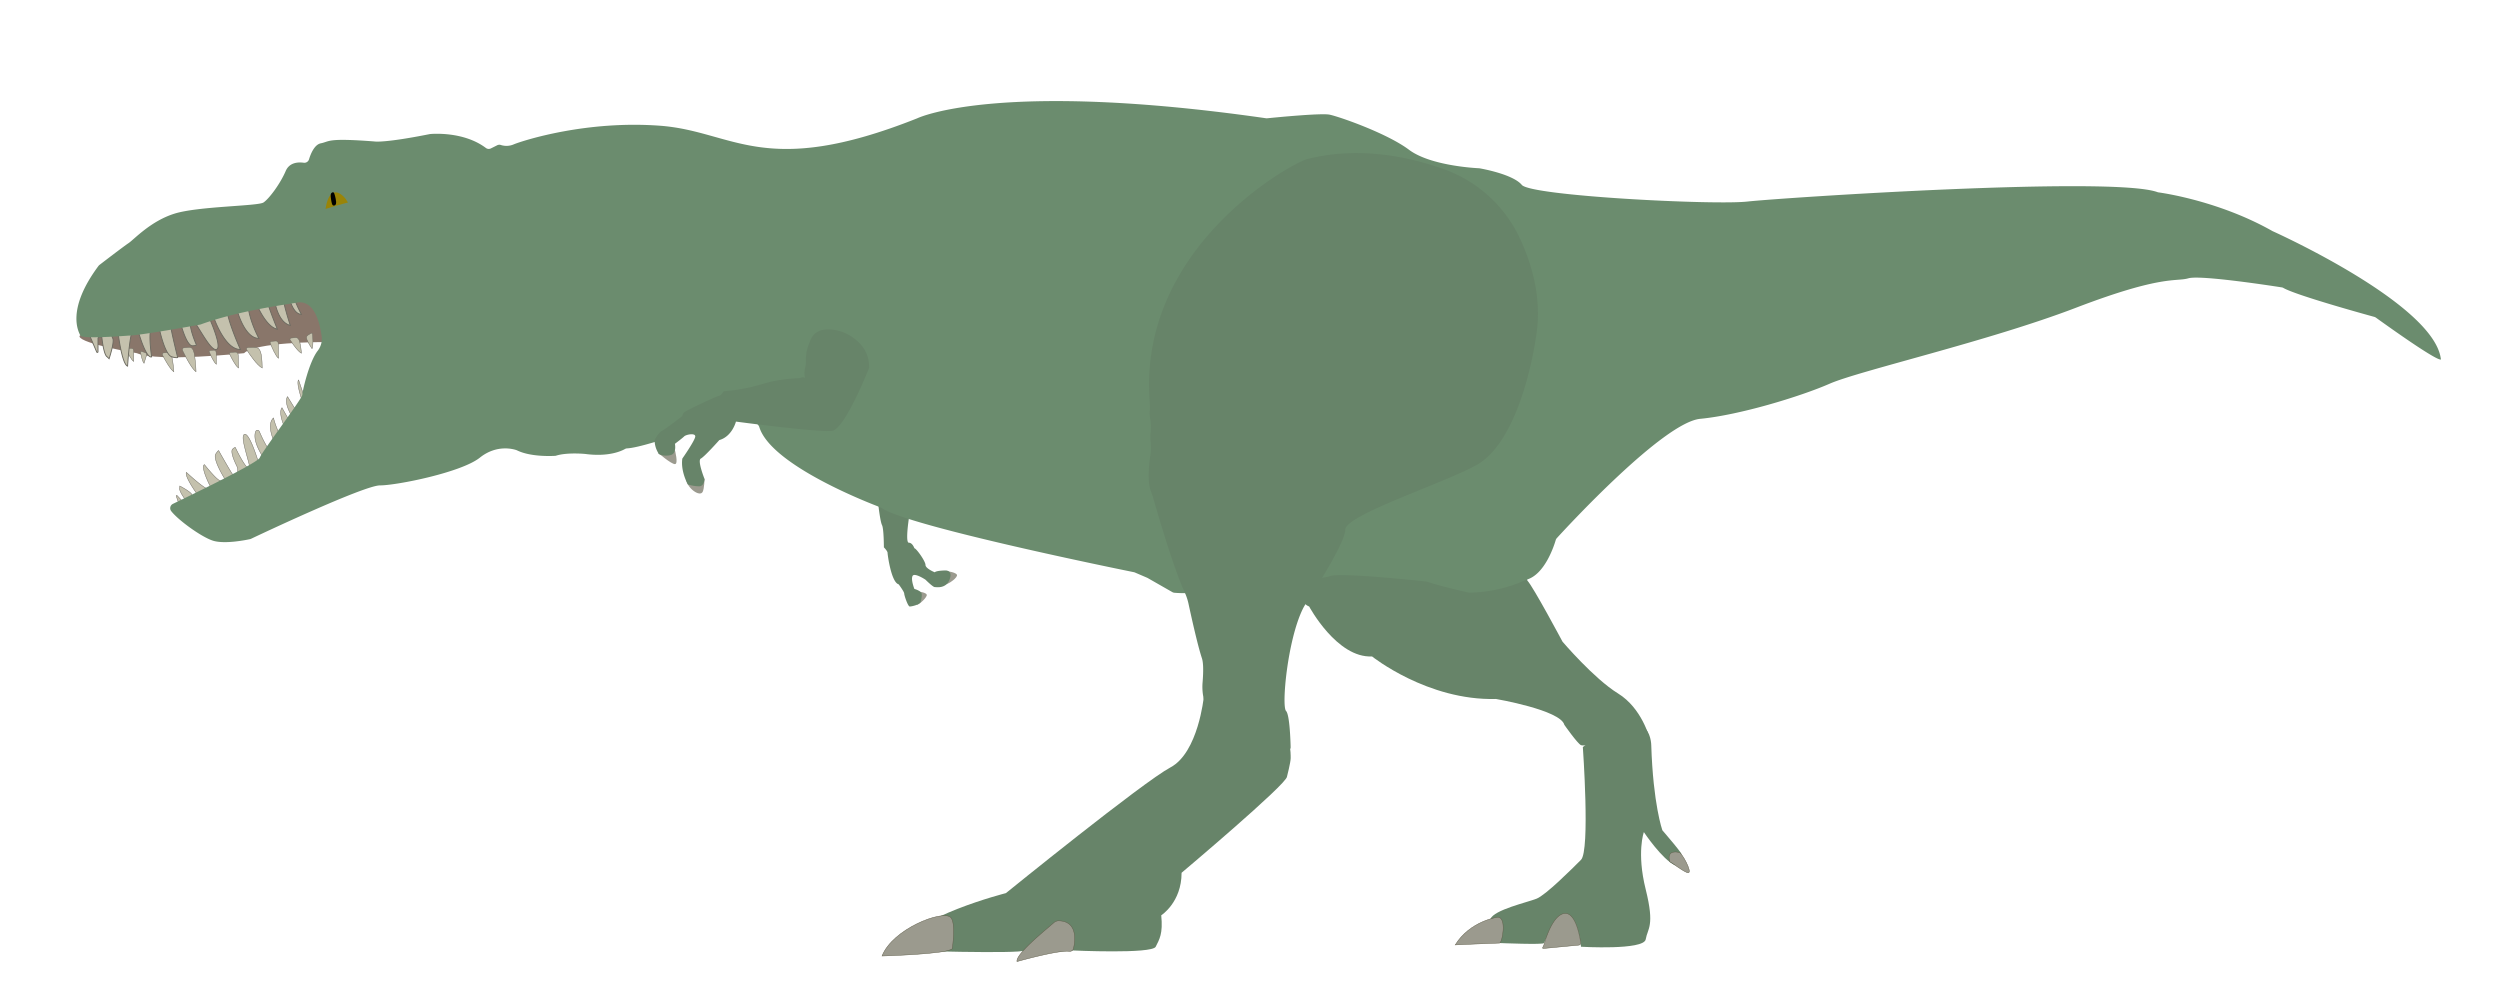 <svg xmlns="http://www.w3.org/2000/svg" viewBox="0 0 1352 540" id="el_lKFJy92un"><style>@-webkit-keyframes kf_el__9KeMdTz9Ts_an_cOdF5UW6Q{0%{-webkit-transform: translate(621.222px, 82.793px) translate(-621.222px, -82.793px) translate(0px, 0px);transform: translate(621.222px, 82.793px) translate(-621.222px, -82.793px) translate(0px, 0px);}25%{-webkit-transform: translate(621.222px, 82.793px) translate(-621.222px, -82.793px) translate(-30px, 110px);transform: translate(621.222px, 82.793px) translate(-621.222px, -82.793px) translate(-30px, 110px);}50%{-webkit-transform: translate(621.222px, 82.793px) translate(-621.222px, -82.793px) translate(-30px, 180px);transform: translate(621.222px, 82.793px) translate(-621.222px, -82.793px) translate(-30px, 180px);}75%{-webkit-transform: translate(621.222px, 82.793px) translate(-621.222px, -82.793px) translate(-30px, 110px);transform: translate(621.222px, 82.793px) translate(-621.222px, -82.793px) translate(-30px, 110px);}100%{-webkit-transform: translate(621.222px, 82.793px) translate(-621.222px, -82.793px) translate(0px, 0px);transform: translate(621.222px, 82.793px) translate(-621.222px, -82.793px) translate(0px, 0px);}}@keyframes kf_el__9KeMdTz9Ts_an_cOdF5UW6Q{0%{-webkit-transform: translate(621.222px, 82.793px) translate(-621.222px, -82.793px) translate(0px, 0px);transform: translate(621.222px, 82.793px) translate(-621.222px, -82.793px) translate(0px, 0px);}25%{-webkit-transform: translate(621.222px, 82.793px) translate(-621.222px, -82.793px) translate(-30px, 110px);transform: translate(621.222px, 82.793px) translate(-621.222px, -82.793px) translate(-30px, 110px);}50%{-webkit-transform: translate(621.222px, 82.793px) translate(-621.222px, -82.793px) translate(-30px, 180px);transform: translate(621.222px, 82.793px) translate(-621.222px, -82.793px) translate(-30px, 180px);}75%{-webkit-transform: translate(621.222px, 82.793px) translate(-621.222px, -82.793px) translate(-30px, 110px);transform: translate(621.222px, 82.793px) translate(-621.222px, -82.793px) translate(-30px, 110px);}100%{-webkit-transform: translate(621.222px, 82.793px) translate(-621.222px, -82.793px) translate(0px, 0px);transform: translate(621.222px, 82.793px) translate(-621.222px, -82.793px) translate(0px, 0px);}}@-webkit-keyframes kf_el__9KeMdTz9Ts_an_qQwXcldoY{0%{-webkit-transform: translate(621.222px, 82.793px) rotate(0deg) translate(-621.222px, -82.793px);transform: translate(621.222px, 82.793px) rotate(0deg) translate(-621.222px, -82.793px);}25%{-webkit-transform: translate(621.222px, 82.793px) rotate(-45deg) translate(-621.222px, -82.793px);transform: translate(621.222px, 82.793px) rotate(-45deg) translate(-621.222px, -82.793px);}50%{-webkit-transform: translate(621.222px, 82.793px) rotate(-70deg) translate(-621.222px, -82.793px);transform: translate(621.222px, 82.793px) rotate(-70deg) translate(-621.222px, -82.793px);}75%{-webkit-transform: translate(621.222px, 82.793px) rotate(-45deg) translate(-621.222px, -82.793px);transform: translate(621.222px, 82.793px) rotate(-45deg) translate(-621.222px, -82.793px);}100%{-webkit-transform: translate(621.222px, 82.793px) rotate(0deg) translate(-621.222px, -82.793px);transform: translate(621.222px, 82.793px) rotate(0deg) translate(-621.222px, -82.793px);}}@keyframes kf_el__9KeMdTz9Ts_an_qQwXcldoY{0%{-webkit-transform: translate(621.222px, 82.793px) rotate(0deg) translate(-621.222px, -82.793px);transform: translate(621.222px, 82.793px) rotate(0deg) translate(-621.222px, -82.793px);}25%{-webkit-transform: translate(621.222px, 82.793px) rotate(-45deg) translate(-621.222px, -82.793px);transform: translate(621.222px, 82.793px) rotate(-45deg) translate(-621.222px, -82.793px);}50%{-webkit-transform: translate(621.222px, 82.793px) rotate(-70deg) translate(-621.222px, -82.793px);transform: translate(621.222px, 82.793px) rotate(-70deg) translate(-621.222px, -82.793px);}75%{-webkit-transform: translate(621.222px, 82.793px) rotate(-45deg) translate(-621.222px, -82.793px);transform: translate(621.222px, 82.793px) rotate(-45deg) translate(-621.222px, -82.793px);}100%{-webkit-transform: translate(621.222px, 82.793px) rotate(0deg) translate(-621.222px, -82.793px);transform: translate(621.222px, 82.793px) rotate(0deg) translate(-621.222px, -82.793px);}}@-webkit-keyframes kf_el_4ZUqcfAOEQD_an_e2kRnPqF0{0%{-webkit-transform: translate(477px, 377px) scale(1, 1) translate(-477px, -377px);transform: translate(477px, 377px) scale(1, 1) translate(-477px, -377px);}50%{-webkit-transform: translate(477px, 377px) scale(0.9, 0.9) translate(-477px, -377px);transform: translate(477px, 377px) scale(0.9, 0.9) translate(-477px, -377px);}75%{-webkit-transform: translate(477px, 377px) scale(1, 1) translate(-477px, -377px);transform: translate(477px, 377px) scale(1, 1) translate(-477px, -377px);}100%{-webkit-transform: translate(477px, 377px) scale(1, 1) translate(-477px, -377px);transform: translate(477px, 377px) scale(1, 1) translate(-477px, -377px);}}@keyframes kf_el_4ZUqcfAOEQD_an_e2kRnPqF0{0%{-webkit-transform: translate(477px, 377px) scale(1, 1) translate(-477px, -377px);transform: translate(477px, 377px) scale(1, 1) translate(-477px, -377px);}50%{-webkit-transform: translate(477px, 377px) scale(0.9, 0.9) translate(-477px, -377px);transform: translate(477px, 377px) scale(0.9, 0.9) translate(-477px, -377px);}75%{-webkit-transform: translate(477px, 377px) scale(1, 1) translate(-477px, -377px);transform: translate(477px, 377px) scale(1, 1) translate(-477px, -377px);}100%{-webkit-transform: translate(477px, 377px) scale(1, 1) translate(-477px, -377px);transform: translate(477px, 377px) scale(1, 1) translate(-477px, -377px);}}@-webkit-keyframes kf_el_4ZUqcfAOEQD_an_dyjCqnC8m{0%{-webkit-transform: translate(477px, 377px) rotate(0deg) translate(-477px, -377px);transform: translate(477px, 377px) rotate(0deg) translate(-477px, -377px);}25%{-webkit-transform: translate(477px, 377px) rotate(-10deg) translate(-477px, -377px);transform: translate(477px, 377px) rotate(-10deg) translate(-477px, -377px);}50%{-webkit-transform: translate(477px, 377px) rotate(-40deg) translate(-477px, -377px);transform: translate(477px, 377px) rotate(-40deg) translate(-477px, -377px);}75%{-webkit-transform: translate(477px, 377px) rotate(-10deg) translate(-477px, -377px);transform: translate(477px, 377px) rotate(-10deg) translate(-477px, -377px);}100%{-webkit-transform: translate(477px, 377px) rotate(0deg) translate(-477px, -377px);transform: translate(477px, 377px) rotate(0deg) translate(-477px, -377px);}}@keyframes kf_el_4ZUqcfAOEQD_an_dyjCqnC8m{0%{-webkit-transform: translate(477px, 377px) rotate(0deg) translate(-477px, -377px);transform: translate(477px, 377px) rotate(0deg) translate(-477px, -377px);}25%{-webkit-transform: translate(477px, 377px) rotate(-10deg) translate(-477px, -377px);transform: translate(477px, 377px) rotate(-10deg) translate(-477px, -377px);}50%{-webkit-transform: translate(477px, 377px) rotate(-40deg) translate(-477px, -377px);transform: translate(477px, 377px) rotate(-40deg) translate(-477px, -377px);}75%{-webkit-transform: translate(477px, 377px) rotate(-10deg) translate(-477px, -377px);transform: translate(477px, 377px) rotate(-10deg) translate(-477px, -377px);}100%{-webkit-transform: translate(477px, 377px) rotate(0deg) translate(-477px, -377px);transform: translate(477px, 377px) rotate(0deg) translate(-477px, -377px);}}@-webkit-keyframes kf_el_4ZUqcfAOEQD_an_bA3CDp-qM{0%{-webkit-transform: translate(477px, 377px) translate(-477px, -377px) translate(0px, 0px);transform: translate(477px, 377px) translate(-477px, -377px) translate(0px, 0px);}25%{-webkit-transform: translate(477px, 377px) translate(-477px, -377px) translate(175px, 0px);transform: translate(477px, 377px) translate(-477px, -377px) translate(175px, 0px);}50%{-webkit-transform: translate(477px, 377px) translate(-477px, -377px) translate(280px, 35px);transform: translate(477px, 377px) translate(-477px, -377px) translate(280px, 35px);}75%{-webkit-transform: translate(477px, 377px) translate(-477px, -377px) translate(175px, 0px);transform: translate(477px, 377px) translate(-477px, -377px) translate(175px, 0px);}100%{-webkit-transform: translate(477px, 377px) translate(-477px, -377px) translate(0px, 0px);transform: translate(477px, 377px) translate(-477px, -377px) translate(0px, 0px);}}@keyframes kf_el_4ZUqcfAOEQD_an_bA3CDp-qM{0%{-webkit-transform: translate(477px, 377px) translate(-477px, -377px) translate(0px, 0px);transform: translate(477px, 377px) translate(-477px, -377px) translate(0px, 0px);}25%{-webkit-transform: translate(477px, 377px) translate(-477px, -377px) translate(175px, 0px);transform: translate(477px, 377px) translate(-477px, -377px) translate(175px, 0px);}50%{-webkit-transform: translate(477px, 377px) translate(-477px, -377px) translate(280px, 35px);transform: translate(477px, 377px) translate(-477px, -377px) translate(280px, 35px);}75%{-webkit-transform: translate(477px, 377px) translate(-477px, -377px) translate(175px, 0px);transform: translate(477px, 377px) translate(-477px, -377px) translate(175px, 0px);}100%{-webkit-transform: translate(477px, 377px) translate(-477px, -377px) translate(0px, 0px);transform: translate(477px, 377px) translate(-477px, -377px) translate(0px, 0px);}}@-webkit-keyframes kf_el_YaXXS4J0bJ_an_bq4YC7I6C{0%{-webkit-transform: translate(689px, 218.372px) translate(-689px, -218.372px) translate(0px, 0px);transform: translate(689px, 218.372px) translate(-689px, -218.372px) translate(0px, 0px);}25%{-webkit-transform: translate(689px, 218.372px) translate(-689px, -218.372px) translate(0px, -60px);transform: translate(689px, 218.372px) translate(-689px, -218.372px) translate(0px, -60px);}50%{-webkit-transform: translate(689px, 218.372px) translate(-689px, -218.372px) translate(0px, -85px);transform: translate(689px, 218.372px) translate(-689px, -218.372px) translate(0px, -85px);}75%{-webkit-transform: translate(689px, 218.372px) translate(-689px, -218.372px) translate(0px, -60px);transform: translate(689px, 218.372px) translate(-689px, -218.372px) translate(0px, -60px);}100%{-webkit-transform: translate(689px, 218.372px) translate(-689px, -218.372px) translate(0px, 0px);transform: translate(689px, 218.372px) translate(-689px, -218.372px) translate(0px, 0px);}}@keyframes kf_el_YaXXS4J0bJ_an_bq4YC7I6C{0%{-webkit-transform: translate(689px, 218.372px) translate(-689px, -218.372px) translate(0px, 0px);transform: translate(689px, 218.372px) translate(-689px, -218.372px) translate(0px, 0px);}25%{-webkit-transform: translate(689px, 218.372px) translate(-689px, -218.372px) translate(0px, -60px);transform: translate(689px, 218.372px) translate(-689px, -218.372px) translate(0px, -60px);}50%{-webkit-transform: translate(689px, 218.372px) translate(-689px, -218.372px) translate(0px, -85px);transform: translate(689px, 218.372px) translate(-689px, -218.372px) translate(0px, -85px);}75%{-webkit-transform: translate(689px, 218.372px) translate(-689px, -218.372px) translate(0px, -60px);transform: translate(689px, 218.372px) translate(-689px, -218.372px) translate(0px, -60px);}100%{-webkit-transform: translate(689px, 218.372px) translate(-689px, -218.372px) translate(0px, 0px);transform: translate(689px, 218.372px) translate(-689px, -218.372px) translate(0px, 0px);}}@-webkit-keyframes kf_el_YaXXS4J0bJ_an_Ty0Fttb8y{0%{-webkit-transform: translate(689px, 218.372px) rotate(0deg) translate(-689px, -218.372px);transform: translate(689px, 218.372px) rotate(0deg) translate(-689px, -218.372px);}25%{-webkit-transform: translate(689px, 218.372px) rotate(30deg) translate(-689px, -218.372px);transform: translate(689px, 218.372px) rotate(30deg) translate(-689px, -218.372px);}50%{-webkit-transform: translate(689px, 218.372px) rotate(57deg) translate(-689px, -218.372px);transform: translate(689px, 218.372px) rotate(57deg) translate(-689px, -218.372px);}75%{-webkit-transform: translate(689px, 218.372px) rotate(30deg) translate(-689px, -218.372px);transform: translate(689px, 218.372px) rotate(30deg) translate(-689px, -218.372px);}100%{-webkit-transform: translate(689px, 218.372px) rotate(0deg) translate(-689px, -218.372px);transform: translate(689px, 218.372px) rotate(0deg) translate(-689px, -218.372px);}}@keyframes kf_el_YaXXS4J0bJ_an_Ty0Fttb8y{0%{-webkit-transform: translate(689px, 218.372px) rotate(0deg) translate(-689px, -218.372px);transform: translate(689px, 218.372px) rotate(0deg) translate(-689px, -218.372px);}25%{-webkit-transform: translate(689px, 218.372px) rotate(30deg) translate(-689px, -218.372px);transform: translate(689px, 218.372px) rotate(30deg) translate(-689px, -218.372px);}50%{-webkit-transform: translate(689px, 218.372px) rotate(57deg) translate(-689px, -218.372px);transform: translate(689px, 218.372px) rotate(57deg) translate(-689px, -218.372px);}75%{-webkit-transform: translate(689px, 218.372px) rotate(30deg) translate(-689px, -218.372px);transform: translate(689px, 218.372px) rotate(30deg) translate(-689px, -218.372px);}100%{-webkit-transform: translate(689px, 218.372px) rotate(0deg) translate(-689px, -218.372px);transform: translate(689px, 218.372px) rotate(0deg) translate(-689px, -218.372px);}}@-webkit-keyframes kf_el_RE4mn6K6iZ_an_Nl0Ws5to-{0%{-webkit-transform: translate(787px, 390.847px) rotate(0deg) translate(-787px, -390.847px);transform: translate(787px, 390.847px) rotate(0deg) translate(-787px, -390.847px);}50%{-webkit-transform: translate(787px, 390.847px) rotate(10deg) translate(-787px, -390.847px);transform: translate(787px, 390.847px) rotate(10deg) translate(-787px, -390.847px);}75%{-webkit-transform: translate(787px, 390.847px) rotate(0deg) translate(-787px, -390.847px);transform: translate(787px, 390.847px) rotate(0deg) translate(-787px, -390.847px);}100%{-webkit-transform: translate(787px, 390.847px) rotate(0deg) translate(-787px, -390.847px);transform: translate(787px, 390.847px) rotate(0deg) translate(-787px, -390.847px);}}@keyframes kf_el_RE4mn6K6iZ_an_Nl0Ws5to-{0%{-webkit-transform: translate(787px, 390.847px) rotate(0deg) translate(-787px, -390.847px);transform: translate(787px, 390.847px) rotate(0deg) translate(-787px, -390.847px);}50%{-webkit-transform: translate(787px, 390.847px) rotate(10deg) translate(-787px, -390.847px);transform: translate(787px, 390.847px) rotate(10deg) translate(-787px, -390.847px);}75%{-webkit-transform: translate(787px, 390.847px) rotate(0deg) translate(-787px, -390.847px);transform: translate(787px, 390.847px) rotate(0deg) translate(-787px, -390.847px);}100%{-webkit-transform: translate(787px, 390.847px) rotate(0deg) translate(-787px, -390.847px);transform: translate(787px, 390.847px) rotate(0deg) translate(-787px, -390.847px);}}@-webkit-keyframes kf_el_RE4mn6K6iZ_an_5gX_-9GYK{0%{-webkit-transform: translate(787px, 390.847px) translate(-787px, -390.847px) translate(0px, 0px);transform: translate(787px, 390.847px) translate(-787px, -390.847px) translate(0px, 0px);}25%{-webkit-transform: translate(787px, 390.847px) translate(-787px, -390.847px) translate(-115px, -5px);transform: translate(787px, 390.847px) translate(-787px, -390.847px) translate(-115px, -5px);}50%{-webkit-transform: translate(787px, 390.847px) translate(-787px, -390.847px) translate(-230px, -40px);transform: translate(787px, 390.847px) translate(-787px, -390.847px) translate(-230px, -40px);}75%{-webkit-transform: translate(787px, 390.847px) translate(-787px, -390.847px) translate(-117px, -15px);transform: translate(787px, 390.847px) translate(-787px, -390.847px) translate(-117px, -15px);}100%{-webkit-transform: translate(787px, 390.847px) translate(-787px, -390.847px) translate(0px, 0px);transform: translate(787px, 390.847px) translate(-787px, -390.847px) translate(0px, 0px);}}@keyframes kf_el_RE4mn6K6iZ_an_5gX_-9GYK{0%{-webkit-transform: translate(787px, 390.847px) translate(-787px, -390.847px) translate(0px, 0px);transform: translate(787px, 390.847px) translate(-787px, -390.847px) translate(0px, 0px);}25%{-webkit-transform: translate(787px, 390.847px) translate(-787px, -390.847px) translate(-115px, -5px);transform: translate(787px, 390.847px) translate(-787px, -390.847px) translate(-115px, -5px);}50%{-webkit-transform: translate(787px, 390.847px) translate(-787px, -390.847px) translate(-230px, -40px);transform: translate(787px, 390.847px) translate(-787px, -390.847px) translate(-230px, -40px);}75%{-webkit-transform: translate(787px, 390.847px) translate(-787px, -390.847px) translate(-117px, -15px);transform: translate(787px, 390.847px) translate(-787px, -390.847px) translate(-117px, -15px);}100%{-webkit-transform: translate(787px, 390.847px) translate(-787px, -390.847px) translate(0px, 0px);transform: translate(787px, 390.847px) translate(-787px, -390.847px) translate(0px, 0px);}}#el_lKFJy92un *{-webkit-animation-duration: 2s;animation-duration: 2s;-webkit-animation-iteration-count: 1;animation-iteration-count: 1;-webkit-animation-timing-function: cubic-bezier(0, 0, 1, 1);animation-timing-function: cubic-bezier(0, 0, 1, 1);}#el_kvxr8N8yrc{fill: #9b9a8e;}#el_f7hCK2Raz0{fill: #9b9a8e;}#el_TMyFbCdhyr{fill: #678469;}#el_CzUxP1Gmrt{fill: #678469;}#el_k4GMYp_Ry3{fill: #9b9a8e;stroke: #5e5c49;stroke-miterlimit: 10;stroke-width: 0.25px;}#el_Fxpj0Ry2kq{fill: #9b9a8e;stroke: #5e5c49;stroke-miterlimit: 10;stroke-width: 0.25px;}#el_Xa_JeGUynt{fill: #9b9a8e;stroke: #5e5c49;stroke-miterlimit: 10;stroke-width: 0.25px;}#el_YaXXS4J0bJ{fill: #678469;}#el_sFkJneSgQS{fill: #89766a;}#el_EzlSp6zY6c{fill: #c4c1ad;stroke: #6b695f;stroke-miterlimit: 10;stroke-width: 0.25px;}#el_2z1sAAn20gc{fill: #c4c1ad;stroke: #6b695f;stroke-miterlimit: 10;stroke-width: 0.25px;}#el_Vu_gQkcu4lX{fill: #c4c1ad;stroke: #6b695f;stroke-miterlimit: 10;stroke-width: 0.25px;}#el_WtEiS4ujnIY{fill: #c4c1ad;stroke: #6b695f;stroke-miterlimit: 10;stroke-width: 0.25px;}#el_PsZA-piST7i{fill: #c4c1ad;stroke: #6b695f;stroke-miterlimit: 10;stroke-width: 0.25px;}#el_WghGmJUujXL{fill: #c4c1ad;stroke: #6b695f;stroke-miterlimit: 10;stroke-width: 0.25px;}#el_Os4fH44JXCH{fill: #c4c1ad;stroke: #6b695f;stroke-miterlimit: 10;stroke-width: 0.25px;}#el_VAKmvEMjny1{fill: #c4c1ad;stroke: #6b695f;stroke-miterlimit: 10;stroke-width: 0.25px;}#el_gTAy9Tcs9f0{fill: #c4c1ad;stroke: #6b695f;stroke-miterlimit: 10;stroke-width: 0.25px;}#el_PYQbWwG3kEg{fill: #c4c1ad;stroke: #6b695f;stroke-miterlimit: 10;stroke-width: 0.25px;}#el_qZcdD3IA4pC{fill: #c4c1ad;stroke: #6b695f;stroke-miterlimit: 10;stroke-width: 0.5px;}#el_B7A6tWyM7KX{fill: #c4c1ad;stroke: #6b695f;stroke-miterlimit: 10;stroke-width: 0.25px;}#el_0TIifVoNxlr{fill: #6b8c6e;}#el_kZClJ7r0gJE{fill: #998408;}#el_yL6hRbQl8Rc{fill: #678469;}#el_h5TLJS9S8D2{fill: #9b9a8e;stroke: #5e5c49;stroke-miterlimit: 10;stroke-width: 0.25px;}#el_EMiKqjAN0Qw{fill: #9b9a8e;stroke: #5e5c49;stroke-miterlimit: 10;stroke-width: 0.25px;}#el_dWRSM_dSQ5j{fill: #678469;}#el_6VJ3zgFx66T{fill: #9b9a8e;}#el_w0tLqTudCIC{fill: #9b9a8e;}#el_8yVBldFlgrA{fill: #678469;}#el_RE4mn6K6iZ_an_5gX_-9GYK{-webkit-animation-fill-mode: backwards;animation-fill-mode: backwards;-webkit-transform: translate(787px, 390.847px) translate(-787px, -390.847px) translate(0px, 0px);transform: translate(787px, 390.847px) translate(-787px, -390.847px) translate(0px, 0px);-webkit-animation-name: kf_el_RE4mn6K6iZ_an_5gX_-9GYK;animation-name: kf_el_RE4mn6K6iZ_an_5gX_-9GYK;-webkit-animation-timing-function: cubic-bezier(0, 0, 1, 1);animation-timing-function: cubic-bezier(0, 0, 1, 1);}#el_RE4mn6K6iZ_an_Nl0Ws5to-{-webkit-animation-fill-mode: backwards;animation-fill-mode: backwards;-webkit-transform: translate(787px, 390.847px) rotate(0deg) translate(-787px, -390.847px);transform: translate(787px, 390.847px) rotate(0deg) translate(-787px, -390.847px);-webkit-animation-name: kf_el_RE4mn6K6iZ_an_Nl0Ws5to-;animation-name: kf_el_RE4mn6K6iZ_an_Nl0Ws5to-;-webkit-animation-timing-function: cubic-bezier(0, 0, 1, 1);animation-timing-function: cubic-bezier(0, 0, 1, 1);}#el_YaXXS4J0bJ_an_Ty0Fttb8y{-webkit-animation-fill-mode: backwards;animation-fill-mode: backwards;-webkit-transform: translate(689px, 218.372px) rotate(0deg) translate(-689px, -218.372px);transform: translate(689px, 218.372px) rotate(0deg) translate(-689px, -218.372px);-webkit-animation-name: kf_el_YaXXS4J0bJ_an_Ty0Fttb8y;animation-name: kf_el_YaXXS4J0bJ_an_Ty0Fttb8y;-webkit-animation-timing-function: cubic-bezier(0, 0, 1, 1);animation-timing-function: cubic-bezier(0, 0, 1, 1);}#el_YaXXS4J0bJ_an_bq4YC7I6C{-webkit-animation-fill-mode: backwards;animation-fill-mode: backwards;-webkit-transform: translate(689px, 218.372px) translate(-689px, -218.372px) translate(0px, 0px);transform: translate(689px, 218.372px) translate(-689px, -218.372px) translate(0px, 0px);-webkit-animation-name: kf_el_YaXXS4J0bJ_an_bq4YC7I6C;animation-name: kf_el_YaXXS4J0bJ_an_bq4YC7I6C;-webkit-animation-timing-function: cubic-bezier(0, 0, 1, 1);animation-timing-function: cubic-bezier(0, 0, 1, 1);}#el_4ZUqcfAOEQD_an_bA3CDp-qM{-webkit-animation-fill-mode: backwards;animation-fill-mode: backwards;-webkit-transform: translate(477px, 377px) translate(-477px, -377px) translate(0px, 0px);transform: translate(477px, 377px) translate(-477px, -377px) translate(0px, 0px);-webkit-animation-name: kf_el_4ZUqcfAOEQD_an_bA3CDp-qM;animation-name: kf_el_4ZUqcfAOEQD_an_bA3CDp-qM;-webkit-animation-timing-function: cubic-bezier(0, 0, 1, 1);animation-timing-function: cubic-bezier(0, 0, 1, 1);}#el_4ZUqcfAOEQD_an_dyjCqnC8m{-webkit-animation-fill-mode: backwards;animation-fill-mode: backwards;-webkit-transform: translate(477px, 377px) rotate(0deg) translate(-477px, -377px);transform: translate(477px, 377px) rotate(0deg) translate(-477px, -377px);-webkit-animation-name: kf_el_4ZUqcfAOEQD_an_dyjCqnC8m;animation-name: kf_el_4ZUqcfAOEQD_an_dyjCqnC8m;-webkit-animation-timing-function: cubic-bezier(0, 0, 1, 1);animation-timing-function: cubic-bezier(0, 0, 1, 1);}#el_4ZUqcfAOEQD_an_e2kRnPqF0{-webkit-animation-fill-mode: backwards;animation-fill-mode: backwards;-webkit-transform: translate(477px, 377px) scale(1, 1) translate(-477px, -377px);transform: translate(477px, 377px) scale(1, 1) translate(-477px, -377px);-webkit-animation-name: kf_el_4ZUqcfAOEQD_an_e2kRnPqF0;animation-name: kf_el_4ZUqcfAOEQD_an_e2kRnPqF0;-webkit-animation-timing-function: cubic-bezier(0, 0, 1, 1);animation-timing-function: cubic-bezier(0, 0, 1, 1);}#el__9KeMdTz9Ts_an_qQwXcldoY{-webkit-animation-fill-mode: backwards;animation-fill-mode: backwards;-webkit-transform: translate(621.222px, 82.793px) rotate(0deg) translate(-621.222px, -82.793px);transform: translate(621.222px, 82.793px) rotate(0deg) translate(-621.222px, -82.793px);-webkit-animation-name: kf_el__9KeMdTz9Ts_an_qQwXcldoY;animation-name: kf_el__9KeMdTz9Ts_an_qQwXcldoY;-webkit-animation-timing-function: cubic-bezier(0, 0, 1, 1);animation-timing-function: cubic-bezier(0, 0, 1, 1);}#el__9KeMdTz9Ts_an_cOdF5UW6Q{-webkit-animation-fill-mode: backwards;animation-fill-mode: backwards;-webkit-transform: translate(621.222px, 82.793px) translate(-621.222px, -82.793px) translate(0px, 0px);transform: translate(621.222px, 82.793px) translate(-621.222px, -82.793px) translate(0px, 0px);-webkit-animation-name: kf_el__9KeMdTz9Ts_an_cOdF5UW6Q;animation-name: kf_el__9KeMdTz9Ts_an_cOdF5UW6Q;-webkit-animation-timing-function: cubic-bezier(0, 0, 1, 1);animation-timing-function: cubic-bezier(0, 0, 1, 1);}</style>
  <title></title>
  <g id="el_IwVZ_Xyoha">
    <path d="M495.743,326.975c.585.525,4.692-2.842,5.419-4.862.677-1.882-5.612-2.346-5.612-2.346Z" id="el_kvxr8N8yrc"/>
    <path d="M511,316c.635.561,5.84-2.558,6.525-4.599.639-1.902-5.986-2.62-5.986-2.62Z" id="el_f7hCK2Raz0"/>
    <path d="M475,273s1,9,2,11,1,12,1,12,2,2,2,3,2,16,6,17c0,0,3,4,3,5s2,7,3,7,6-1,6-3a12.208,12.208,0,0,0,.5-3.5c0-2-4-3-4-3s-2-5-1-7,7,2,7,2,4,4,5,4,6,1,8-4-2-5-2-5-5,0-6,1c0,0-5-2-5-4s-5-9-6-9c0,0-1-3-3-3s0-13,0-13l2-12s-7-12-18-3C475.5,265.5,473.5,267.5,475,273Z" id="el_TMyFbCdhyr"/>
  </g>
  <g id="el_6GNWBQzw9m">
    <g id="el_RE4mn6K6iZ_an_5gX_-9GYK" data-animator-group="true" data-animator-type="0"><g id="el_RE4mn6K6iZ_an_Nl0Ws5to-" data-animator-group="true" data-animator-type="1"><g id="el_RE4mn6K6iZ">
      <path d="M856,404s4,56-1,61-19,19-24,21-23,6-25,11c0,0,7,5,5,13,0,0,24,1,24,0,0,0,6-14,12-15s8,17,8,17,34,2,35-4,5-7,0-27-1-31-1-31,10,15,17,18c0,0,0-8,3-6s-10-13-10-13-5-14-6-46C893,403,893,375,856,404Z" id="el_CzUxP1Gmrt"/>
      <path d="M903,466c.413-.015,8.319,6.082,10,6,2.48-.122-3.711-11.325-5-11C908,461,901,459,903,466Z" id="el_k4GMYp_Ry3"/>
      <path d="M810,496s-15,2-23,15c0,0,22-1,24-1C812.414,510,815,496,810,496Z" id="el_Fxpj0Ry2kq"/>
      <path d="M834.544,511.911a10.082,10.082,0,0,0,.684-1.754c.94-3.312,4.743-15.296,10.771-16.157,5.886-.841,8.237,11.753,8.836,15.782a1.167,1.167,0,0,1-1.048,1.333L834.631,512.94a.352.352,0,0,1-.348-.507Z" id="el_Xa_JeGUynt"/>
    </g></g></g>
  </g>
  <g id="el_1FvxTAydBR">
    <g id="el_YaXXS4J0bJ_an_bq4YC7I6C" data-animator-group="true" data-animator-type="0"><g id="el_YaXXS4J0bJ_an_Ty0Fttb8y" data-animator-group="true" data-animator-type="1"><path d="M708,328s15,28,34,27c0,0,30,24,67,23,0,0,35,6,37,14,0,0,7,10,9,11s37-4,37-4-4-16-17-24-30-28-30-28-16-30-19-33c0,0-7-44-10-55s-25-37-37-37-51-14-75,13-12,66-12,66S700,325,708,328Z" id="el_YaXXS4J0bJ"/></g></g>
  </g>
  <g id="el_hW5BzzQ9ki">
    <path d="M174,185s-36,0-42,6c0,0-46,5-58,0,0,0-30-5-31-9s47,0,66-9,57-11,57-11S181,180,174,185Z" id="el_sFkJneSgQS"/>
    <path d="M98.711,189.508c1.488,3.084,4.98,9.953,7.289,11.492a69.606,69.606,0,0,0-1-10c-1-4-2.24-3.13-5.318-2.946A1.033,1.033,0,0,0,98.711,189.508Z" id="el_EzlSp6zY6c"/>
    <path d="M133.319,189.024c1.702,2.651,5.714,8.567,8.487,9.984,0,0-.005-5.773-.822-8.367-1.066-3.383-2.624-2.734-6.413-2.767C133.618,187.866,132.934,188.423,133.319,189.024Z" id="el_2z1sAAn20gc"/>
    <path d="M168.968,180.578c.195,1.948.53,6.357-.224,7.965a30.565,30.565,0,0,1-2.709-4.762c-.758-2.148.2-2.273,1.932-3.442C168.403,180.044,168.924,180.137,168.968,180.578Z" id="el_Vu_gQkcu4lX"/>
    <path d="M156.869,183.756c1.266,1.956,4.233,6.308,6.131,7.244a36.318,36.318,0,0,0-1.015-6.442c-.891-2.561-1.876-1.966-4.361-1.768C156.999,182.84,156.582,183.313,156.869,183.756Z" id="el_WtEiS4ujnIY"/>
    <path d="M87.876,192.008C89.144,194.434,92.114,199.83,94,201a55.532,55.532,0,0,0-1.055-7.961c-.902-3.169-1.872-2.442-4.329-2.217A.826.826,0,0,0,87.876,192.008Z" id="el_PsZA-piST7i"/>
    <path d="M146.111,185.497c.868,2.184,2.931,7.06,4.502,8.267,0,0-.072-4.648-.035-6.794.058-3.377-1.232-2.487-3.661-2.377C146.352,184.618,145.915,185.002,146.111,185.497Z" id="el_WghGmJUujXL"/>
    <path d="M113.127,190.237c.749,1.785,2.528,5.772,3.873,6.763,0,0-.079-3.792-.056-5.543.036-2.755-1.061-2.034-3.132-1.954C113.329,189.521,112.957,189.833,113.127,190.237Z" id="el_Os4fH44JXCH"/>
    <path d="M75.991,190.4c.255,1.509.919,4.915,1.886,6.074,0,0,.801-2.682,1.225-3.899.666-1.916-.475-1.791-2.334-2.452C76.335,189.968,75.934,190.058,75.991,190.4Z" id="el_VAKmvEMjny1"/>
    <path d="M68.338,189.057c.756,1.681,2.558,5.44,3.947,6.412,0,0-.03-3.507.018-5.124.076-2.544-1.079-1.924-3.241-1.937C68.558,188.404,68.167,188.676,68.338,189.057Z" id="el_gTAy9Tcs9f0"/>
    <path d="M124.128,191.375c.948,2.009,3.196,6.498,4.872,7.625,0,0-.144-4.25-.136-6.212.012-3.087-1.337-2.292-3.898-2.228C124.369,190.575,123.913,190.92,124.128,191.375Z" id="el_PYQbWwG3kEg"/>
    <path id="el_qZcdD3IA4pC" d="M48.5,181.5l3.805,8.879A.362.362,0,0,0,53,190.237V183c0-1,2.062-.687,2.062-.687S56,192,58,193l1,1s3-9,2-11,0-2,0-2h3s2,16,5,17c0,0,1-17,3-20s3,2,3,2,4,14,7,13c0,0-2-13,0-16s4,0,4,0,3,15,7,16,3,0,3,0-3-12-4-18,6,1,6,1,3,11,6,11,2-1,2-1-4-9-3-13,10,17,14,16-6-22-6-22l4,3s6,19,15,19c0,0-10-22-7-26s5,4,5,4,4,16,12,16c0,0-6-11-6-20s5,2,5,2,5,12,11,13c0,0-5-12-6-17s4-2,4-2,1,15,9,17c0,0-5-15-4-18s4,5,4,5,2,7,6,7c0,0-6-11-4-13"/>
    <path id="el_B7A6tWyM7KX" data-name="teeth" d="M97.603,274.967l-2.3-6.69a.279.279,0,0,1,.466-.282l3.596,3.812c.498.528,1.492-.723,1.492-.723s-4.301-5.607-3.683-7.188l.06-1.054s6.156,3.172,6.595,4.754.996,1.056.996,1.056l1.674-1.579s-6.853-9.499-5.678-11.606c0,0,9.025,8.448,11.635,8.979s.677-2.635.677-2.635-4.742-9.496-2.57-10.547c0,0,5.638,7.157,7.969,8.447,3.876,2.144,2.991-1.137,2.232-2.105,0,0-5.797-9.498-4.064-12.131s1.674-1.579,1.674-1.579,4.41,7.846,6.734,11.608c3.405,5.514,4.232-1.104,2.849-3.686,0,0-3.805-7.386-2.131-8.965s1.614-.525,1.614-.525,4.51,9.588,7.06,11.174-5.147-16.97-2.417-18.547,7.61,14.772,7.61,14.772L142.5,247.5s-6.338-8.899-4.22-14.204a1.07,1.07,0,0,1,1.966.025c1.572,3.701,5.311,11.789,8.133,12.199,3.666.533.797-4.743.797-4.743s-5.738-10.552-1.275-14.763c0,0,2.131,8.965,6.614,13.716s1.793-3.688,1.793-3.688S149.651,224.186,152.5,220.5c0,0,6.659,11.857,8.591,15.023s3.228-1.05,3.228-1.05S152.033,219.767,155.5,214.5c0,0,10.054,16.812,12.106,17.869s-.259-4.745-.259-4.745-8.079-20.019-5.848-22.124c0,0,7.84,24.236,9.952,24.239"/>
    <path d="M265.488,80.256l3.416-1.708a2.633,2.633,0,0,1,2.06-.104A9.882,9.882,0,0,0,278,78c5-2,39-13,79-10,39.987,2.999,55.99,28.983,138.921-3.969.049-.02.092-.038.141-.06,1.852-.862,46.041-20.486,188.62-.017a2.606,2.606,0,0,0,.634.013C688.468,63.647,714.307,61.061,719,62c5,1,31,10,43,19,11.462,8.597,35.698,9.894,37.847,9.993a2.482,2.482,0,0,1,.32.035C801.996,91.349,818.283,94.34,823,100c5,6,104,11,122,9,17.936-1.993,197.71-13.915,221.748-5.096a2.46,2.46,0,0,0,.523.131c3.149.43,33.27,4.865,61.635,20.911.062.035.123.066.188.096,3.196,1.443,86.983,39.53,90.906,68.958,0,0,3.477,5.464-35.114-22.223a2.625,2.625,0,0,0-.833-.4c-4.548-1.248-42.43-11.707-49.196-15.656a2.531,2.531,0,0,0-.889-.306c-5.014-.785-43.922-6.787-50.468-4.916-7,2-14-2-61,16s-117,34-133,41-49,17-70,19c-19.947,1.9-72.375,58.836-77.582,64.541a2.591,2.591,0,0,0-.576,1.018c-.927,3.16-5.967,18.748-15.842,21.441a77.161,77.161,0,0,1-30.699,6.999,2.744,2.744,0,0,1-.596-.063c-2.04-.444-14.223-3.137-22.452-5.852a2.468,2.468,0,0,0-.519-.113c-3.754-.403-46.001-4.882-51.733-2.971-5.94,1.98-65.791,10.822-84.45,9.056a2.57,2.57,0,0,1-1.036-.334L620.63,312.574a2.615,2.615,0,0,0-.268-.133l-6.614-2.835a2.615,2.615,0,0,0-.511-.16c-6.268-1.269-122.463-24.886-136.46-34.743a2.62,2.62,0,0,0-.597-.322c-4.676-1.749-59.193-22.537-65.557-43.454a2.519,2.519,0,0,0-.401-.8C409.12,228.678,404.94,223.5,401.5,223.5c-3.929,0-50.3,18.328-62.376,18.982a2.672,2.672,0,0,0-1.178.36c-1.921,1.093-8.873,4.335-21.446,2.658,0,0-9.697-.97-15.722.91a2.399,2.399,0,0,1-.579.11c-1.985.119-13.327.617-20.612-2.977a1.826,1.826,0,0,0-.186-.08C278.339,243.076,268.92,239.964,259.5,247.5c-10,8-45,15-54,15-8.657,0-65.424,26.83-69.74,28.877a2.499,2.499,0,0,1-.55.188c-1.956.426-13.327,2.759-19.71.935-6.091-1.74-18.995-11.051-22.904-16.076a2.595,2.595,0,0,1,.844-3.894l.059-.03c2-1,46-22,47-25s23-32,23-34c0-1.7,3.612-17.85,8.381-23.885a10.5,10.5,0,0,0,2.028-8.034C172.814,174.037,170,163,161.5,163.5c-6.446,1.162-32.5,4.5-52.723,11.877a3.49,3.49,0,0,1-.572.176c-3.272.592-32.787,5.901-38.632,5.946-.052,0-.091.002-.143.006-1.448.114-24.961,1.933-25.93-.005-.996-1.992-7.941-13.9,9.775-37.699a2.674,2.674,0,0,1,.515-.524C55.726,141.79,66.766,133.323,69.5,131.5c3-2,12-12,25-16s45-4,48-6,9-10,12-17c2.042-4.764,6.862-4.896,9.734-4.495a2.608,2.608,0,0,0,2.871-1.816c.921-3.018,2.943-7.999,6.396-8.689,5-1,3-3,29-1,0,0,4.982.997,29.868-3.974a2.525,2.525,0,0,1,.268-.039c1.665-.149,18.299-1.381,30.139,7.539A2.588,2.588,0,0,0,265.488,80.256Z" id="el_0TIifVoNxlr"/>
  </g>
  <g id="el_trrWY4Y3nFo">
    <path d="M176,113s11-3.376,12-3.376S179,94.996,176,113Z" id="el_kZClJ7r0gJE"/>
    <path d="M181.532,107.494c.44,2.118.421,3.642-1.049,3.673-.895.019-1.128-1.366-1.449-3.384-.369-2.325-.342-3.334.828-3.786C180.696,103.674,181.074,105.288,181.532,107.494Z" id="el_oTvO89YBRla"/>
  </g>
  <g id="el_4ZUqcfAOEQD_an_bA3CDp-qM" data-animator-group="true" data-animator-type="0"><g id="el_4ZUqcfAOEQD_an_dyjCqnC8m" data-animator-group="true" data-animator-type="1"><g id="el_4ZUqcfAOEQD_an_e2kRnPqF0" data-animator-group="true" data-animator-type="2"><g id="el_4ZUqcfAOEQD">
    <g id="el_ahueOlywsjI">
      <path d="M651,377s-3,30-18,38-89,68-89,68-51,13-56,29l-1,2s65,2,67,0v2l26-2s43,2,45-2,4-7,3-17c0,0,11-7,11-23,0,0,57-48,57-52,0,0,2-7.764,2-10C698,403,698,381,651,377Z" id="el_yL6hRbQl8Rc"/>
      <path d="M569.823,499.05C566.308,502.241,549.172,515.861,550,520c0,0,22.475-6.321,28.242-5.519a2.058,2.058,0,0,0,2.315-1.579c.995-4.481,2.124-14.605-7.88-14.934A4.073,4.073,0,0,0,569.823,499.05Z" id="el_h5TLJS9S8D2"/>
      <path d="M515,513s2.159-14.35-1-17c-4.59-3.85-31.147,6.292-37,21C477,517,513,516,515,513Z" id="el_EMiKqjAN0Qw"/>
    </g>
  </g></g></g></g>
  <g id="el__9KeMdTz9Ts_an_cOdF5UW6Q" data-animator-group="true" data-animator-type="0"><g id="el__9KeMdTz9Ts_an_qQwXcldoY" data-animator-group="true" data-animator-type="1"><g id="el__9KeMdTz9Ts">
    <path d="M621.777,217.504a29.435,29.435,0,0,1,.027,4.316,19.02,19.02,0,0,0,.138,4.179,29.618,29.618,0,0,1,.326,7.689,22.706,22.706,0,0,0-.052,4.791,30.991,30.991,0,0,1-.159,8.083c-.796,5.648-1.533,14.242.348,19.165.428,1.119.862,2.226,1.19,3.378,2.324,8.157,10.956,37.875,17.038,51.123a30.093,30.093,0,0,1,2.101,6.224c1.5,6.973,4.969,22.657,7.266,29.547.833,2.5.818,7.315.361,12.966a29.326,29.326,0,0,0,22.807,31.091A37.374,37.374,0,0,1,677,401c12.634,4.211,17.667,4.803,19.672,4.606a1.463,1.463,0,0,0,1.31-1.501c-.087-3.695-.544-17.668-2.482-19.606-2.5-2.5.716-38.113,9.028-55.142a27.402,27.402,0,0,1,1.737-3.017C710.148,320.427,727.5,293.605,727.5,286.5c0-8,53-25,71-35S827,208,831,180c2.486-17.405-1.596-35.582-9.484-52.011A72.147,72.147,0,0,0,780.4,91.33C759.648,83.991,733.616,79.346,707,86,699,88,615.128,133.525,621.777,217.504Z" id="el_dWRSM_dSQ5j"/>
  </g></g></g>
  <g id="el_uwV0FaqRtGD">
    <path d="M356,245s7,6,9,6,0-7.572,0-7.572Z" id="el_6VJ3zgFx66T"/>
    <path d="M371,259c.558,5.106,7.501,9.916,9,7,.914-1.779,1-7,1-7Z" id="el_w0tLqTudCIC"/>
    <path d="M470,199s-13,33-20,34-52-5-52-5-2,8-9,10c0,0-8,9-10,10s2,11,2,11,0,4-3,4a21.799,21.799,0,0,1-6-1s-4-7-3-14c0,0,7-10,7-12s-5-1-6,0-5,4-5,4,1,5-2,6-7,0-7-1a13.834,13.834,0,0,1-2-7s2-4,4-5,11-8,11-8a3.097,3.097,0,0,1,1-2c1-1,18-9,19-9s2-2,2-2a2.19,2.19,0,0,1,1.5-.5,105.038,105.038,0,0,0,13-2c4-1,11-3,11-3a89.6,89.6,0,0,1,16-2s2-1,3,0c0,0-1-2,0-6s-1-6,3-15,17-4,17-4S470.5,184.5,470,199Z" id="el_8yVBldFlgrA"/>
  </g>
</svg>